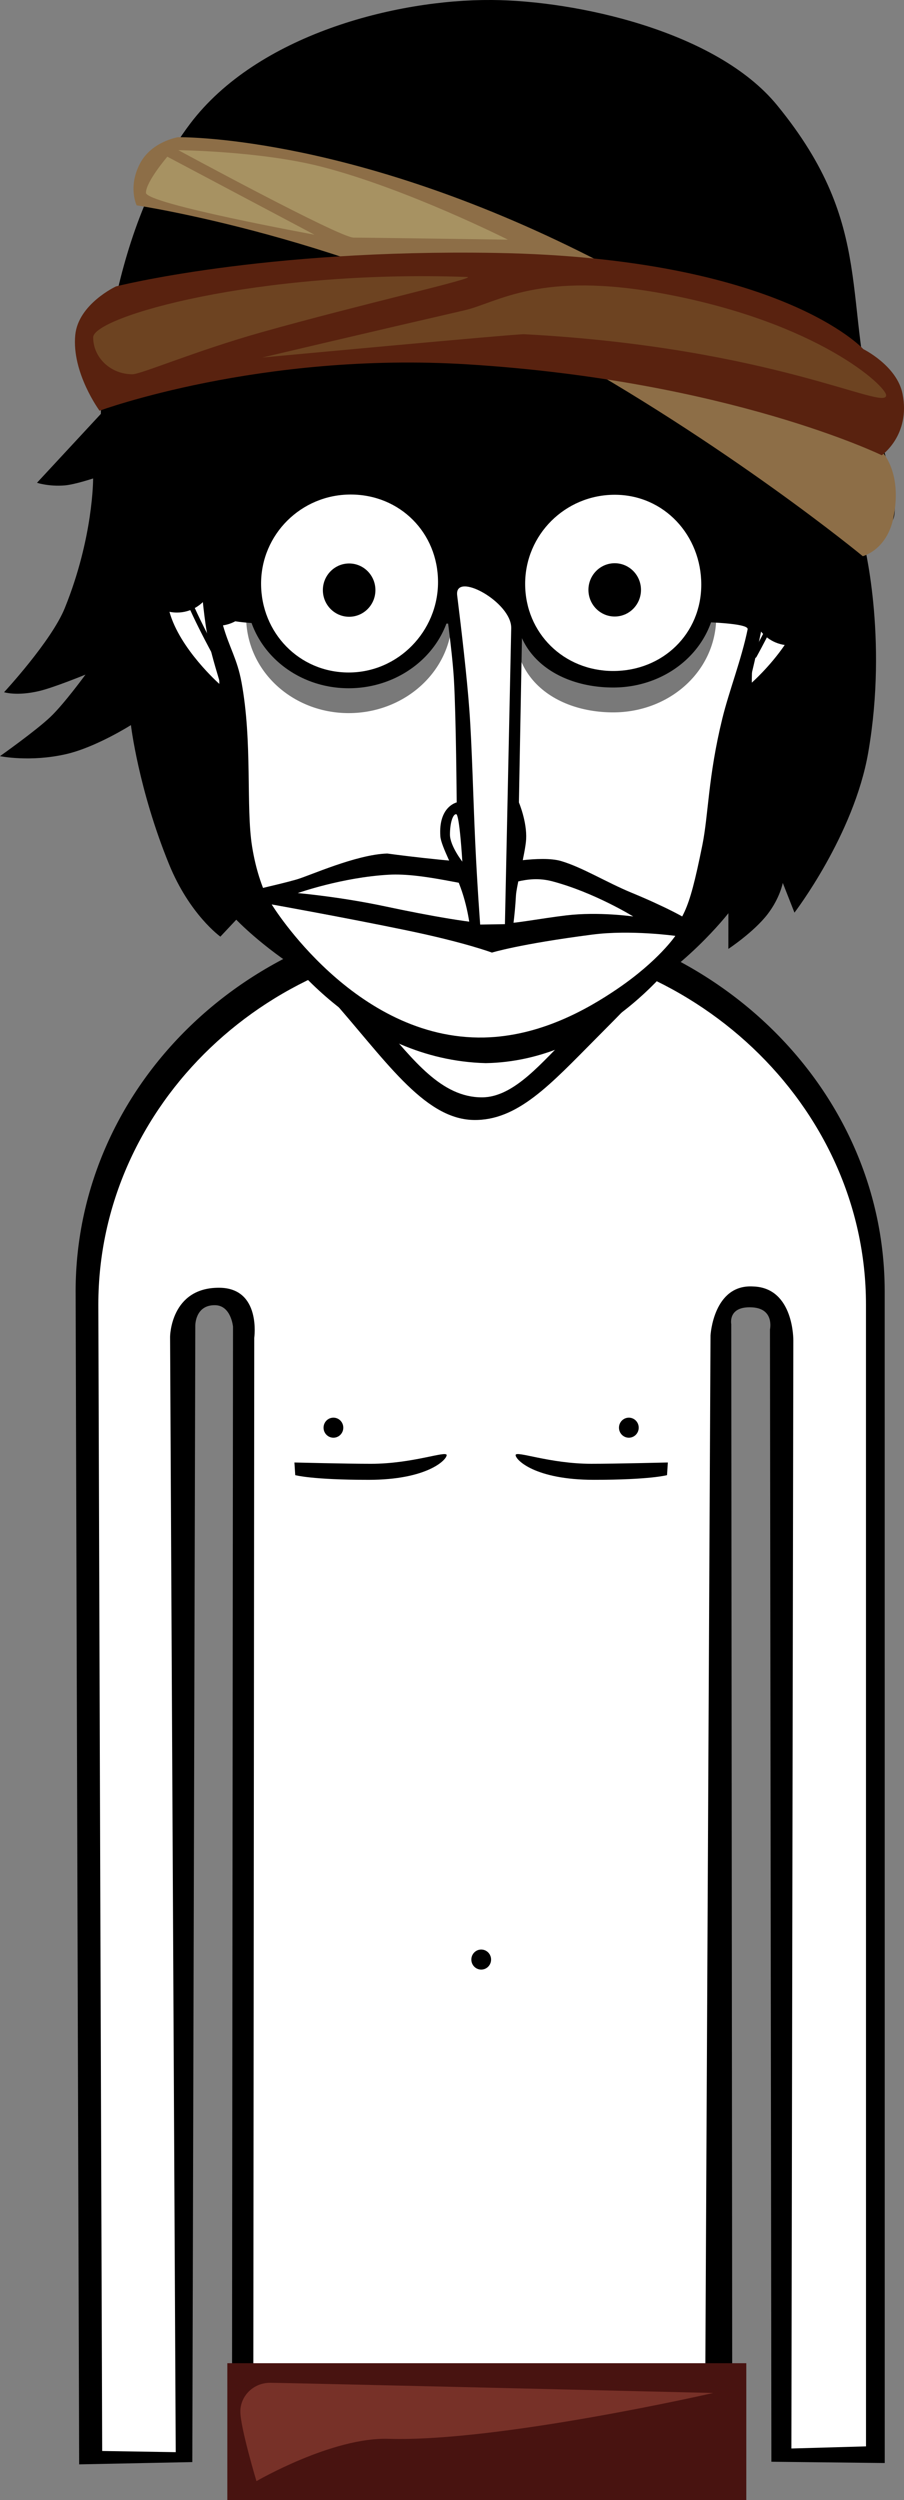 <svg version="1.1" xmlns="http://www.w3.org/2000/svg" xmlns:xlink="http://www.w3.org/1999/xlink" width="90.925" height="251.334" viewBox="0,0,90.925,251.334"><rect x="0" y="0" width="90.925" height="251.334" fill="#808080" stroke="none"/><g transform="translate(-192.975,-56.133)"><g data-paper-data="{&quot;isPaintingLayer&quot;:true}" stroke-miterlimit="10" stroke-dasharray="" stroke-dashoffset="0" style="mix-blend-mode: normal"><g fill-rule="nonzero" stroke-linecap="butt" stroke-linejoin="miter"><path d="" fill="#000000" stroke="#060000" stroke-width="3.5"/><path d="" fill="#ffffff" stroke="#000000" stroke-width="0"/><path d="" fill="#060000" stroke="none" stroke-width="1.5"/><path d="" fill="#060000" stroke="#000000" stroke-width="0"/><path d="" fill="#060000" stroke="none" stroke-width="1.5"/><path d="" fill="#060000" stroke="#000000" stroke-width="0"/><path d="" data-paper-data="{&quot;index&quot;:null}" fill="#000000" stroke="none" stroke-width="1.5"/></g><path d="" fill="#000000" fill-rule="evenodd" stroke="none" stroke-width="0.129" stroke-linecap="round" stroke-linejoin="round"/><g fill-rule="evenodd" stroke="none" stroke-width="0.1" stroke-linecap="round" stroke-linejoin="round"><path d="" fill="#000000"/><path d="" fill="#ffffff"/></g><g fill-rule="evenodd" stroke="none" stroke-width="0.1" stroke-linecap="round" stroke-linejoin="miter"><path d="" fill="#000000"/><path d="" fill="#ffffff"/><path d="" fill="#ffffff"/></g><path d="" fill="#000000" fill-rule="evenodd" stroke="none" stroke-width="0.129" stroke-linecap="round" stroke-linejoin="round"/><g fill-rule="evenodd" stroke="none" stroke-width="0.1" stroke-linecap="round" stroke-linejoin="miter"><path d="" fill="#ffffff"/><path d="" fill="#000000"/><path d="" fill="#000000"/></g><g fill-rule="evenodd" stroke="none" stroke-width="0.1" stroke-linecap="round" stroke-linejoin="round"><path d="" fill="#000000"/><path d="" fill="#ffffff"/></g><g fill-rule="evenodd" stroke="none" stroke-width="0.1" stroke-linecap="round" stroke-linejoin="round"><path d="" fill="#000000"/><path d="" fill="#ffffff"/></g><g fill-rule="evenodd" stroke="none" stroke-linecap="round" stroke-linejoin="round"><g stroke-width="0.1"><path d="" fill="#000000"/><path d="" fill="#ffffff"/></g><path d="" fill="#000000" stroke-width="0.129"/><g stroke-width="0.1"><path d="" fill="#000000"/><path d="" fill="#ffffff"/></g><path d="" fill="#000000" stroke-width="0.129"/><g stroke-width="0.1"><path d="" fill="#000000"/><path d="" fill="#ffffff"/></g><g stroke-width="0.1"><path d="" fill="#000000"/><path d="" fill="#ffffff"/></g></g><path d="" fill="#000000" fill-rule="evenodd" stroke="none" stroke-width="0.129" stroke-linecap="round" stroke-linejoin="round"/><path d="" fill="#000000" fill-rule="evenodd" stroke="none" stroke-width="0.129" stroke-linecap="round" stroke-linejoin="round"/><g fill="#000000" fill-rule="nonzero" stroke="none" stroke-linecap="butt" stroke-linejoin="miter"><path d="" stroke-width="0"/><g><path d="" stroke-width="0"/><path d="" stroke-width="0.5"/></g><g data-paper-data="{&quot;index&quot;:null}"><path d="" stroke-width="0"/><path d="" stroke-width="0.5"/></g><path d="" stroke-width="0.5"/></g><path d="" fill="#4e4140" fill-rule="nonzero" stroke="none" stroke-width="0" stroke-linecap="butt" stroke-linejoin="miter"/><path d="" fill="#773128" fill-rule="nonzero" stroke="none" stroke-width="0" stroke-linecap="butt" stroke-linejoin="miter"/><path d="" fill-opacity="0.21" fill="#000000" fill-rule="nonzero" stroke="none" stroke-width="0" stroke-linecap="butt" stroke-linejoin="miter"/><path d="" fill="#59220f" fill-rule="nonzero" stroke="none" stroke-width="0" stroke-linecap="butt" stroke-linejoin="miter"/><path d="" fill="#000000" fill-rule="nonzero" stroke="none" stroke-width="NaN" stroke-linecap="butt" stroke-linejoin="miter"/><g fill-rule="nonzero" stroke-linejoin="miter"><path d="" fill="#000000" stroke="none" stroke-width="0" stroke-linecap="butt"/><path d="" fill="none" stroke="#000000" stroke-width="0.5" stroke-linecap="round"/></g><g data-paper-data="{&quot;index&quot;:null}" fill-rule="nonzero" stroke-linejoin="miter"><path d="" fill="#000000" stroke="none" stroke-width="0" stroke-linecap="butt"/><path d="" fill="none" stroke="#000000" stroke-width="0.5" stroke-linecap="round"/></g><path d="" fill="#000000" fill-rule="nonzero" stroke="none" stroke-width="0" stroke-linecap="butt" stroke-linejoin="miter"/><path d="" fill="#ffffff" fill-rule="nonzero" stroke="none" stroke-width="0" stroke-linecap="butt" stroke-linejoin="miter"/><g fill-rule="nonzero" stroke="none" stroke-width="0" stroke-linecap="butt" stroke-linejoin="miter"><path d="" fill="#000000"/><path d="" fill="#ffffff"/></g><g fill-rule="nonzero" stroke="none" stroke-width="0" stroke-linecap="butt" stroke-linejoin="miter"><path d="" fill="#000000"/><path d="" fill="#ffffff"/></g><path d="" fill="#000000" fill-rule="nonzero" stroke="none" stroke-width="NaN" stroke-linecap="butt" stroke-linejoin="miter"/><path d="" fill="#ffffff" fill-rule="nonzero" stroke="none" stroke-width="0" stroke-linecap="butt" stroke-linejoin="miter"/><path d="" fill="#ffffff" fill-rule="nonzero" stroke="none" stroke-width="0" stroke-linecap="butt" stroke-linejoin="miter"/><path d="" fill="#000000" fill-rule="nonzero" stroke="none" stroke-width="0" stroke-linecap="butt" stroke-linejoin="miter"/><path d="" data-paper-data="{&quot;index&quot;:null}" fill="#000000" fill-rule="nonzero" stroke="none" stroke-width="0" stroke-linecap="butt" stroke-linejoin="miter"/><path d="" fill="#000000" fill-rule="nonzero" stroke="none" stroke-width="0" stroke-linecap="butt" stroke-linejoin="miter"/><path d="" fill="#000000" fill-rule="nonzero" stroke="none" stroke-width="0" stroke-linecap="butt" stroke-linejoin="miter"/><g fill-rule="nonzero" stroke="none" stroke-width="0" stroke-linecap="butt" stroke-linejoin="miter"><path d="" fill="#000000"/><path d="" fill="#ffffff"/><path d="" fill="#ffffff"/></g><path d="" fill="#000000" fill-rule="nonzero" stroke="none" stroke-width="0" stroke-linecap="butt" stroke-linejoin="miter"/><g fill-rule="nonzero" stroke="none" stroke-width="0" stroke-linecap="butt" stroke-linejoin="miter"><path d="" fill="#000000"/><path d="" fill="#ffffff"/></g><g fill-rule="nonzero" stroke="none" stroke-width="0" stroke-linecap="butt" stroke-linejoin="miter"><path d="" data-paper-data="{&quot;index&quot;:null}" fill="#000000"/><path d="" data-paper-data="{&quot;index&quot;:null}" fill="#ffffff"/></g><path d="" fill-opacity="0.508" fill="#000000" fill-rule="nonzero" stroke="none" stroke-width="0" stroke-linecap="butt" stroke-linejoin="miter"/><path d="" fill="#000000" fill-rule="nonzero" stroke="none" stroke-width="0" stroke-linecap="butt" stroke-linejoin="miter"/><path d="" fill="#59220f" fill-rule="nonzero" stroke="#000000" stroke-width="NaN" stroke-linecap="butt" stroke-linejoin="miter"/><path d="" fill="#6d4321" fill-rule="nonzero" stroke="none" stroke-width="0" stroke-linecap="butt" stroke-linejoin="miter"/><path d="" fill="#6d4321" fill-rule="nonzero" stroke="none" stroke-width="0" stroke-linecap="butt" stroke-linejoin="miter"/><path d="" fill="#6d4321" fill-rule="nonzero" stroke="none" stroke-width="0" stroke-linecap="butt" stroke-linejoin="miter"/><g fill-rule="nonzero" stroke="none" stroke-width="0" stroke-linecap="butt" stroke-linejoin="miter"><path d="" fill="#000000"/><path d="" fill="#ffffff"/></g><g fill-rule="nonzero" stroke="none" stroke-width="0" stroke-linecap="butt" stroke-linejoin="miter"><g fill="#000000"><path d=""/></g><g data-paper-data="{&quot;index&quot;:null}" fill="#000000"><path d=""/></g><g fill-opacity="0.21" fill="#000000"><path d=""/></g><g data-paper-data="{&quot;index&quot;:null}" fill-opacity="0.21" fill="#000000"><path d=""/></g></g><path d="" fill="#6d4321" fill-rule="nonzero" stroke="#59220f" stroke-width="1.5" stroke-linecap="butt" stroke-linejoin="miter"/><g fill-rule="nonzero" stroke="none" stroke-width="0" stroke-linecap="butt" stroke-linejoin="miter"><g fill="#000000"><path d=""/></g><g data-paper-data="{&quot;index&quot;:null}" fill="#000000"><path d=""/></g><g fill-opacity="0.21" fill="#000000"><path d=""/></g><g data-paper-data="{&quot;index&quot;:null}" fill-opacity="0.21" fill="#000000"><path d=""/></g></g><path d="" fill="#6d4321" fill-rule="nonzero" stroke="none" stroke-width="0" stroke-linecap="butt" stroke-linejoin="miter"/><path d="" fill="#6d4321" fill-rule="nonzero" stroke="none" stroke-width="0" stroke-linecap="butt" stroke-linejoin="miter"/><path d="" fill="#6d4321" fill-rule="nonzero" stroke="none" stroke-width="0" stroke-linecap="butt" stroke-linejoin="miter"/><path d="" fill="#6d4321" fill-rule="nonzero" stroke="none" stroke-width="0" stroke-linecap="butt" stroke-linejoin="miter"/><path d="" fill="#6d4321" fill-rule="nonzero" stroke="none" stroke-width="0" stroke-linecap="butt" stroke-linejoin="miter"/><path d="" fill="#6d4321" fill-rule="nonzero" stroke="none" stroke-width="0" stroke-linecap="butt" stroke-linejoin="miter"/><path d="" fill="#8d6e47" fill-rule="nonzero" stroke="none" stroke-width="0" stroke-linecap="butt" stroke-linejoin="miter"/><path d="" fill="#8d6e47" fill-rule="nonzero" stroke="none" stroke-width="0" stroke-linecap="butt" stroke-linejoin="miter"/><path d="" fill="#8d6e47" fill-rule="nonzero" stroke="none" stroke-width="0" stroke-linecap="butt" stroke-linejoin="miter"/><path d="" fill="#8d6e47" fill-rule="nonzero" stroke="none" stroke-width="0" stroke-linecap="butt" stroke-linejoin="miter"/><path d="" fill="#8d6e47" fill-rule="nonzero" stroke="none" stroke-width="0" stroke-linecap="butt" stroke-linejoin="miter"/><path d="" fill="#894939" fill-rule="nonzero" stroke="none" stroke-width="0" stroke-linecap="butt" stroke-linejoin="miter"/><path d="" fill="#894939" fill-rule="nonzero" stroke="none" stroke-width="0" stroke-linecap="butt" stroke-linejoin="miter"/><path d="" fill="#894939" fill-rule="nonzero" stroke="none" stroke-width="0" stroke-linecap="butt" stroke-linejoin="miter"/><path d="" fill="#5b4c4a" fill-rule="nonzero" stroke="none" stroke-width="0" stroke-linecap="butt" stroke-linejoin="miter"/><path d="" fill="#5b4c4a" fill-rule="nonzero" stroke="none" stroke-width="0" stroke-linecap="butt" stroke-linejoin="miter"/><g fill-rule="nonzero" stroke-linecap="butt" stroke-linejoin="miter"><path d="" fill="#000000" stroke="#060000" stroke-width="3.5"/><path d="" fill="#ffffff" stroke="#000000" stroke-width="0"/><path d="" fill="#060000" stroke="none" stroke-width="1.5"/><path d="" fill="#060000" stroke="#000000" stroke-width="0"/><path d="" fill="#060000" stroke="none" stroke-width="1.5"/><path d="" fill="#060000" stroke="#000000" stroke-width="0"/><path d="" data-paper-data="{&quot;index&quot;:null}" fill="#000000" stroke="none" stroke-width="1.5"/></g><path d="" fill="#000000" fill-rule="evenodd" stroke="none" stroke-width="0.129" stroke-linecap="round" stroke-linejoin="round"/><g fill-rule="evenodd" stroke="none" stroke-width="0.1" stroke-linecap="round" stroke-linejoin="round"><path d="" fill="#000000"/><path d="" fill="#ffffff"/></g><g fill-rule="evenodd" stroke="none" stroke-width="0.1" stroke-linecap="round" stroke-linejoin="miter"><path d="" fill="#000000"/><path d="" fill="#ffffff"/><path d="" fill="#ffffff"/></g><path d="" fill="#000000" fill-rule="evenodd" stroke="none" stroke-width="0.129" stroke-linecap="round" stroke-linejoin="round"/><g fill-rule="evenodd" stroke="none" stroke-width="0.1" stroke-linecap="round" stroke-linejoin="miter"><path d="" fill="#ffffff"/><path d="" fill="#000000"/><path d="" fill="#000000"/></g><g fill-rule="evenodd" stroke="none" stroke-width="0.1" stroke-linecap="round" stroke-linejoin="round"><path d="" fill="#000000"/><path d="" fill="#ffffff"/></g><g fill-rule="evenodd" stroke="none" stroke-width="0.1" stroke-linecap="round" stroke-linejoin="round"><path d="" fill="#000000"/><path d="" fill="#ffffff"/></g><g fill-rule="evenodd" stroke="none" stroke-linecap="round" stroke-linejoin="round"><g stroke-width="0.1"><path d="" fill="#000000"/><path d="" fill="#ffffff"/></g><path d="" fill="#000000" stroke-width="0.129"/><g stroke-width="0.1"><path d="" fill="#000000"/><path d="" fill="#ffffff"/></g><path d="" fill="#000000" stroke-width="0.129"/><g stroke-width="0.1"><path d="" fill="#000000"/><path d="" fill="#ffffff"/></g><g stroke-width="0.1"><path d="" fill="#000000"/><path d="" fill="#ffffff"/></g></g><path d="" fill="#000000" fill-rule="evenodd" stroke="none" stroke-width="0.129" stroke-linecap="round" stroke-linejoin="round"/><path d="" fill="#000000" fill-rule="evenodd" stroke="none" stroke-width="0.129" stroke-linecap="round" stroke-linejoin="round"/><g fill-rule="nonzero" stroke="none" stroke-linecap="butt" stroke-linejoin="miter"><path d="M200.581,185.961c0,-21.103 18.158,-38.21 40.556,-38.21c22.398,0 40.821,17.107 40.821,38.21c0,2.7 0.004,117.772 0.004,117.772l-11.4,-0.13l-0.143,-113.825c0,0 0.469,-2.086 -1.776,-2.22c-2.486,-0.149 -2.118,1.683 -2.118,1.683l0.103,114.388l-50.321,0.078l0.105,-114.205c0,0 -0.19,-2.14 -1.805,-2.163c-2.012,-0.029 -1.988,2.042 -1.988,2.042l-0.3,114.257l-11.382,0.229c0,0 -0.355,-116.421 -0.355,-117.907z" fill="#000000" stroke-width="0"/><path d="M202.866,187.267c0,-20.022 17.227,-36.589 38.479,-36.589c21.251,0 38.73,16.567 38.73,36.589c0,2.562 0.004,114.792 0.004,114.792l-7.505,0.213l0.195,-111.383c0,0 0.082,-5.304 -4.034,-5.431c-4.014,-0.253 -4.296,4.921 -4.296,4.921l-0.564,112.59l-45.426,-0.262l0.099,-112.08c0,0 0.714,-5.002 -3.499,-5.041c-4.93,-0.045 -4.967,4.926 -4.967,4.926l0.568,112.129l-7.397,-0.119c0,0 -0.387,-113.846 -0.387,-115.256z" fill="#ffffff" stroke-width="0"/><g fill="#000000"><path d="M230.021,204.896c-5.662,0 -7.35,-0.47 -7.35,-0.47l-0.083,-1.273c0,0 5.256,0.131 7.697,0.131c4.205,0 7.615,-1.356 7.615,-0.874c0,0.483 -1.952,2.487 -7.879,2.487z" stroke-width="0"/><path d="M225.518,199.654c0,-0.557 0.445,-1.008 0.993,-1.008c0.549,0 0.993,0.451 0.993,1.008c0,0.557 -0.445,1.008 -0.993,1.008c-0.549,0 -0.993,-0.451 -0.993,-1.008z" stroke-width="0.5"/></g><g data-paper-data="{&quot;index&quot;:null}" fill="#000000"><path d="M244.836,202.409c0,-0.483 3.409,0.874 7.615,0.874c2.441,0 7.697,-0.131 7.697,-0.131l-0.083,1.273c0,0 -1.688,0.47 -7.35,0.47c-5.927,0 -7.879,-2.004 -7.879,-2.487z" stroke-width="0"/><path d="M256.225,200.662c-0.549,0 -0.993,-0.451 -0.993,-1.008c0,-0.557 0.445,-1.008 0.993,-1.008c0.549,0 0.993,0.451 0.993,1.008c0,0.557 -0.445,1.008 -0.993,1.008z" stroke-width="0.5"/></g><path d="M240.383,253.122c0,-0.557 0.445,-1.008 0.993,-1.008c0.549,0 0.993,0.451 0.993,1.008c0,0.557 -0.445,1.008 -0.993,1.008c-0.549,0 -0.993,-0.451 -0.993,-1.008z" fill="#000000" stroke-width="0.5"/></g><path d="M193.385,125.719c0,0 4.758,-5.129 6.105,-8.453c2.889,-7.129 2.851,-13.037 2.851,-13.037c0,0 -1.86,0.617 -2.843,0.699c-1.61,0.134 -2.804,-0.262 -2.804,-0.262l6.424,-6.925c0,0 0.247,-17.605 8.976,-29.163c6.747,-8.933 20.646,-12.515 30.355,-12.445c8.422,0.061 22.556,3.086 28.689,10.582c10.084,12.325 6.387,19.82 10.11,32.421c3.721,12.593 0.256,9.108 0.256,9.108c0,0 0.01,1.619 -0.789,1.08c-3.358,-2.267 -0.91,1.151 -0.91,1.151c0,0 2.514,9.654 0.499,21.296c-1.44,8.318 -7.422,16.105 -7.422,16.105l-1.174,-2.987c0,0 -0.277,1.51 -1.523,3.136c-1.381,1.803 -3.95,3.497 -3.95,3.497l0.003,-3.589c0,0 -4.585,5.921 -10.918,9.016c-6.106,2.984 -11.804,2.518 -14.491,2.468c-14.128,-0.262 -24.089,-10.831 -24.089,-10.831l-1.599,1.704c0,0 -3.097,-2.208 -5.169,-7.293c-3.075,-7.545 -3.828,-13.974 -3.828,-13.974c0,0 -3.514,2.23 -6.52,2.919c-3.621,0.83 -6.651,0.205 -6.651,0.205c0,0 3.611,-2.55 5.085,-3.955c1.387,-1.323 3.515,-4.244 3.515,-4.244c0,0 -3.218,1.319 -4.689,1.66c-2.242,0.52 -3.502,0.111 -3.502,0.111z" fill="#000000" fill-rule="nonzero" stroke="none" stroke-width="NaN" stroke-linecap="butt" stroke-linejoin="miter"/><g fill-rule="nonzero" stroke-linejoin="miter"><path d="M210.479,106.449c0.965,-0.184 5.786,4.94 6.729,9.897c0.943,4.957 -0.151,10.728 -0.151,10.728c0,0 -6.467,-3.532 -7.667,-8.432c-3.077,-12.56 0.123,-12.009 1.088,-12.193z" fill="#000000" stroke="none" stroke-width="0" stroke-linecap="butt"/><path d="M214.325,117.228c0.735,3.865 0.71,7.656 0.71,7.656c0,0 -3.981,-3.508 -5.016,-7.249c0.244,0.05 0.497,0.076 0.756,0.076c1.376,0 2.579,-0.741 3.232,-1.847c0.007,-0.004 0.015,-0.009 0.022,-0.013c0.114,0.478 0.214,0.941 0.297,1.377z" fill="#ffffff" stroke="none" stroke-width="0" stroke-linecap="butt"/><path d="" fill="#ffffff" stroke="none" stroke-width="0" stroke-linecap="butt"/><path d="M214.78,122.173c0,0 -3.026,-5.455 -3.461,-7.541c-0.694,-3.326 1.47,-3.383 1.47,-3.383" fill="none" stroke="#000000" stroke-width="0.5" stroke-linecap="round"/></g><g data-paper-data="{&quot;index&quot;:null}" fill-rule="nonzero" stroke-linejoin="miter"><path d="M274.236,118.516c-1.201,4.901 -7.667,8.432 -7.667,8.432c0,0 -1.094,-5.771 -0.151,-10.728c0.943,-4.957 5.764,-10.081 6.729,-9.897c0.965,0.184 4.165,-0.367 1.088,12.193z" fill="#000000" stroke="none" stroke-width="0" stroke-linecap="butt"/><path d="" fill="#ffffff" stroke="none" stroke-width="0" stroke-linecap="butt"/><path d="" fill="#ffffff" stroke="none" stroke-width="0" stroke-linecap="butt"/><path d="M268.591,124.758c0,0 -0.018,-2.741 0.429,-5.939c0.522,1.139 1.598,1.971 2.882,2.152c-1.497,2.189 -3.311,3.787 -3.311,3.787z" fill="#ffffff" stroke="none" stroke-width="0" stroke-linecap="butt"/><path d="M270.837,111.123c0,0 2.164,0.057 1.47,3.383c-0.435,2.086 -3.461,7.541 -3.461,7.541" fill="none" stroke="#000000" stroke-width="0.5" stroke-linecap="round"/></g><path d="M217.453,143.503c-1.128,-6.716 -0.206,-6.942 -1.064,-13.444c-0.474,-3.59 -2.158,-7.189 -2.732,-11.132c-1.209,-8.304 -1.272,-25.66 -0.476,-29.4c4.419,-20.756 15.386,-24.966 29.856,-25.484c20.776,-0.744 24.797,12.485 27.43,23.79c1.84,7.902 1.227,18.927 -0.349,28.571c-0.966,5.907 -2.475,10.808 -3.468,15.587c-1.225,5.898 -0.752,7.76 -1.863,12.669c-1.153,5.1 -6.832,10.81 -11.832,15.837c-4.572,4.596 -7.908,8.331 -12.383,8.224c-5.044,-0.121 -8.962,-6.226 -14.502,-12.444c-4.389,-4.926 -8.033,-9.293 -8.618,-12.774z" fill="#000000" fill-rule="nonzero" stroke="none" stroke-width="0" stroke-linecap="butt" stroke-linejoin="miter"/><path d="M217.259,124.682c-0.433,-2.33 -1.211,-3.419 -1.856,-5.683c0.442,-0.065 0.858,-0.206 1.236,-0.411c7.377,1.217 51.947,-1.198 51.534,0.809c-0.628,3.05 -1.863,6.185 -2.543,8.955c-1.445,5.892 -1.386,9.637 -2.015,12.752c-1.449,7.174 -1.897,7.236 -4.273,10.219c-2.575,3.233 -6.22,6.152 -9.113,8.911c-2.622,2.501 -5.478,6.213 -8.779,6.213c-4.104,0 -6.905,-3.79 -10.078,-7.415c-4.793,-5.475 -11.462,-7.916 -13.042,-17.807c-0.637,-3.985 0.061,-10.45 -1.07,-16.544z" fill="#ffffff" fill-rule="nonzero" stroke="none" stroke-width="0" stroke-linecap="butt" stroke-linejoin="miter"/><path d="M228.243,108.091c5.641,0 10.215,4.472 10.215,9.988c0,5.516 -4.771,9.742 -10.412,9.742c-5.641,0 -10.319,-4.225 -10.319,-9.742c0,-5.516 4.875,-9.988 10.516,-9.988z" fill-opacity="0.524" fill="#000000" fill-rule="nonzero" stroke="none" stroke-width="0" stroke-linecap="butt" stroke-linejoin="miter"/><path d="M254.803,108.116c5.641,0 10.215,4.472 10.215,9.988c0,5.516 -4.721,9.643 -10.363,9.643c-3.163,0 -6.237,-1.06 -8.11,-3.268c-1.468,-1.73 -1.956,-3.952 -1.956,-6.375c0,-5.516 4.573,-9.988 10.215,-9.988z" fill-opacity="0.524" fill="#000000" fill-rule="nonzero" stroke="none" stroke-width="0" stroke-linecap="butt" stroke-linejoin="miter"/><g fill-rule="nonzero" stroke="none" stroke-width="0" stroke-linecap="butt" stroke-linejoin="miter"><path d="M228.243,105.591c5.641,0 10.215,4.472 10.215,9.988c0,5.516 -4.771,9.742 -10.412,9.742c-5.641,0 -10.319,-4.225 -10.319,-9.742c0,-5.516 4.875,-9.988 10.516,-9.988z" fill="#000000"/><path d="M228.243,105.846c4.975,0 8.789,3.857 8.789,8.803c0,4.947 -4.011,9.088 -8.986,9.088c-4.975,0 -8.811,-3.988 -8.811,-8.934c0,-4.947 4.033,-8.957 9.008,-8.957z" fill="#ffffff"/></g><g fill-rule="nonzero" stroke="none" stroke-width="0" stroke-linecap="butt" stroke-linejoin="miter"><path d="M254.803,105.616c5.641,0 10.215,4.472 10.215,9.988c0,5.516 -4.721,9.643 -10.363,9.643c-3.163,0 -6.237,-1.06 -8.11,-3.268c-1.468,-1.73 -1.956,-3.952 -1.956,-6.375c0,-5.516 4.573,-9.988 10.215,-9.988z" fill="#000000"/><path d="M254.803,105.87c4.975,0 8.707,4.085 8.707,9.032c0,4.947 -3.88,8.684 -8.855,8.684c-4.975,0 -8.86,-3.813 -8.86,-8.759c0,-4.947 4.033,-8.957 9.008,-8.957z" fill="#ffffff"/></g><g fill-rule="nonzero" stroke="none" stroke-linecap="butt" stroke-linejoin="miter"><path d="M249.407,142.69c2.146,0.633 4.57,2.147 7.102,3.19c3.167,1.304 5.918,2.726 5.918,2.984c0,0.099 0.642,0.577 0.343,1.117c-1.789,3.221 -9.63,12.835 -20.94,13.026c-12.593,-0.325 -20.687,-10.857 -23.279,-15.258c-0.666,-1.13 -0.113,-1.971 -0.188,-1.996c-0.33,-0.109 2.176,-0.569 4.397,-1.196c1.324,-0.373 6.029,-2.528 9.166,-2.622c0,0 6.11,0.849 11.14,1.05c0,0 4.301,-0.897 6.341,-0.295z" fill="#000000" stroke-width="NaN"/><path d="M222.925,145.912c0,0 4.454,-1.583 9.147,-1.846c3.535,-0.198 8.145,1.241 10.144,1.241c1.786,0 3.626,-1.292 6.327,-0.574c4.233,1.124 8.124,3.532 8.124,3.532c0,0 -3.476,-0.504 -6.759,-0.109c-2.775,0.334 -5.26,0.855 -6.953,0.866c-2.068,0.014 -6.825,-0.833 -11.184,-1.762c-4.649,-0.991 -8.846,-1.347 -8.846,-1.347z" fill="#ffffff" stroke-width="0"/><path d="M233.933,149.671c5.821,1.206 8.521,2.224 8.521,2.224c0,0 2.74,-0.858 10.104,-1.812c3.834,-0.497 8.342,0.13 8.342,0.13c0,0 -1.672,2.494 -5.817,5.318c-3.14,2.139 -7.864,4.776 -13.406,4.898c-13.033,0.287 -21.374,-13.376 -21.374,-13.376c0,0 7.272,1.3 13.629,2.617z" fill="#ffffff" stroke-width="0"/></g><path d="M228.092,112.777c1.46,0 2.643,1.2 2.643,2.679c0,1.48 -1.183,2.679 -2.643,2.679c-1.46,0 -2.643,-1.2 -2.643,-2.679c0,-1.48 1.183,-2.679 2.643,-2.679z" fill="#000000" fill-rule="nonzero" stroke="none" stroke-width="0" stroke-linecap="butt" stroke-linejoin="miter"/><path d="M254.803,112.752c1.46,0 2.643,1.2 2.643,2.679c0,1.48 -1.183,2.679 -2.643,2.679c-1.46,0 -2.643,-1.2 -2.643,-2.679c0,-1.48 1.183,-2.679 2.643,-2.679z" fill="#000000" fill-rule="nonzero" stroke="none" stroke-width="0" stroke-linecap="butt" stroke-linejoin="miter"/><g fill-rule="nonzero" stroke="none" stroke-width="0" stroke-linecap="butt" stroke-linejoin="miter"><path d="M238.91,136.8c0,0 -0.063,-8.687 -0.281,-12.388c-0.175,-2.973 -0.925,-8.117 -0.925,-8.117c0,0 -0.332,-1.573 0.025,-1.563c1.137,0.033 7.815,1.789 7.815,1.789l-0.377,20.278c0,0 0.822,1.938 0.728,3.699c-0.07,1.316 -0.975,4.703 -1.026,5.675c-0.113,2.14 -0.406,3.893 -0.406,3.893l-4.14,-0.014c0,0 -0.125,-2.015 -0.873,-4.269c-0.72,-2.17 -2.116,-4.556 -2.185,-5.589c-0.2,-2.989 1.645,-3.394 1.645,-3.394z" fill="#000000"/><path d="M241.272,149.078c0,0 -0.291,-3.804 -0.497,-8.241c-0.205,-4.407 -0.325,-9.701 -0.588,-13.301c-0.246,-3.359 -0.803,-8.125 -1.228,-11.545c-0.31,-2.492 5.491,0.66 5.435,3.296c-0.128,6.031 -0.633,29.75 -0.633,29.75z" fill="#ffffff"/><path d="M238.854,137.978c0.344,0 0.623,4.775 0.623,4.775c0,0 -1.246,-1.593 -1.246,-2.725c0,-1.132 0.279,-2.05 0.623,-2.05z" fill="#ffffff"/></g><path d="M210.602,100.165v-21.154c0,0 21.211,-18.672 31.839,-18.672c9.856,0 29.788,18.672 29.788,18.672l0.952,14.883c0,0 -4.022,-9.838 -7.669,-7.463c-9.672,6.299 -26.027,10.168 -26.027,10.168c0,0 2.887,-3.505 4.299,-5.273c0.741,-0.927 1.428,-2.384 1.428,-2.384c0,0 -9.196,5.488 -17.513,7.899c-11.373,3.296 -17.097,3.325 -17.097,3.325z" fill="#000000" fill-rule="nonzero" stroke="none" stroke-width="0" stroke-linecap="butt" stroke-linejoin="miter"/><path d="M279.757,112.048c0,0 -13.647,-11.273 -31.83,-21.269c-19.6,-10.775 -41.208,-14.001 -41.208,-14.001c0,0 -0.908,-1.881 0.355,-4.242c1.17,-2.187 3.795,-2.609 3.795,-2.609c0,0 16.487,-0.348 40.234,11.396c21.836,10.799 30.331,19.936 30.331,19.936c0,0 2.399,2.02 1.396,6.943c-0.657,3.224 -3.072,3.845 -3.072,3.845z" fill="#8d6e47" fill-rule="nonzero" stroke="none" stroke-width="0" stroke-linecap="butt" stroke-linejoin="miter"/><path d="M204.634,84.927c0,0 14.714,-3.772 38.218,-3.368c28.625,0.491 36.959,9.673 36.959,9.673c0,0 3.381,1.659 3.944,4.498c0.821,4.139 -2.091,6.167 -2.091,6.167c0,0 -15.427,-7.503 -41.64,-9.135c-20.852,-1.298 -37.037,4.659 -37.037,4.659c0,0 -2.814,-3.814 -2.443,-7.61c0.305,-3.118 4.089,-4.883 4.089,-4.883z" fill="#59220f" fill-rule="nonzero" stroke="none" stroke-width="NaN" stroke-linecap="butt" stroke-linejoin="miter"/><path d="M206.291,93.757c-2.178,0 -3.944,-1.662 -3.944,-3.712c0,-2.05 16.431,-6.828 37.599,-6.068c1.3,0.047 -10.706,2.753 -20.632,5.548c-6.687,1.884 -12.147,4.232 -13.024,4.232z" fill="#6d4321" fill-rule="nonzero" stroke="none" stroke-width="0" stroke-linecap="butt" stroke-linejoin="miter"/><path d="M282.105,95.871c0,1.643 -11.38,-4.811 -36.405,-6.14c-0.773,-0.041 -26.34,2.342 -26.34,2.342c0,0 11.529,-2.722 20.328,-4.744c3.328,-0.765 7.537,-4.025 20.178,-1.645c15.432,2.906 22.239,9.274 22.239,10.187z" fill="#6d4321" fill-rule="nonzero" stroke="none" stroke-width="0" stroke-linecap="butt" stroke-linejoin="miter"/><path d="M244.058,80.226c0,0 -14.097,-0.206 -15.516,-0.206c-1.419,0 -17.626,-8.791 -17.626,-8.791c0,0 8.268,0.085 14.427,1.673c8.579,2.212 18.714,7.324 18.714,7.324z" fill="#a79262" fill-rule="nonzero" stroke="none" stroke-width="0" stroke-linecap="butt" stroke-linejoin="miter"/><path d="M224.603,79.727c0,0 -16.948,-3.102 -16.948,-4.215c0,-1.113 2.151,-3.627 2.151,-3.627z" fill="#a79262" fill-rule="nonzero" stroke="none" stroke-width="0" stroke-linecap="butt" stroke-linejoin="miter"/><path d="M215.84,307.467v-13.769h52.199v13.769z" fill="#481310" fill-rule="nonzero" stroke="none" stroke-width="0" stroke-linecap="butt" stroke-linejoin="miter"/><path d="M264.712,296.691c0,0 -21.611,4.945 -32.66,4.608c-5.68,-0.173 -13.283,4.256 -13.283,4.256c0,0 -1.619,-5.389 -1.619,-6.989c0,-1.601 1.336,-2.898 2.983,-2.898c1.648,0 44.579,1.023 44.579,1.023z" fill="#773128" fill-rule="nonzero" stroke="none" stroke-width="0" stroke-linecap="butt" stroke-linejoin="miter"/></g></g></svg>